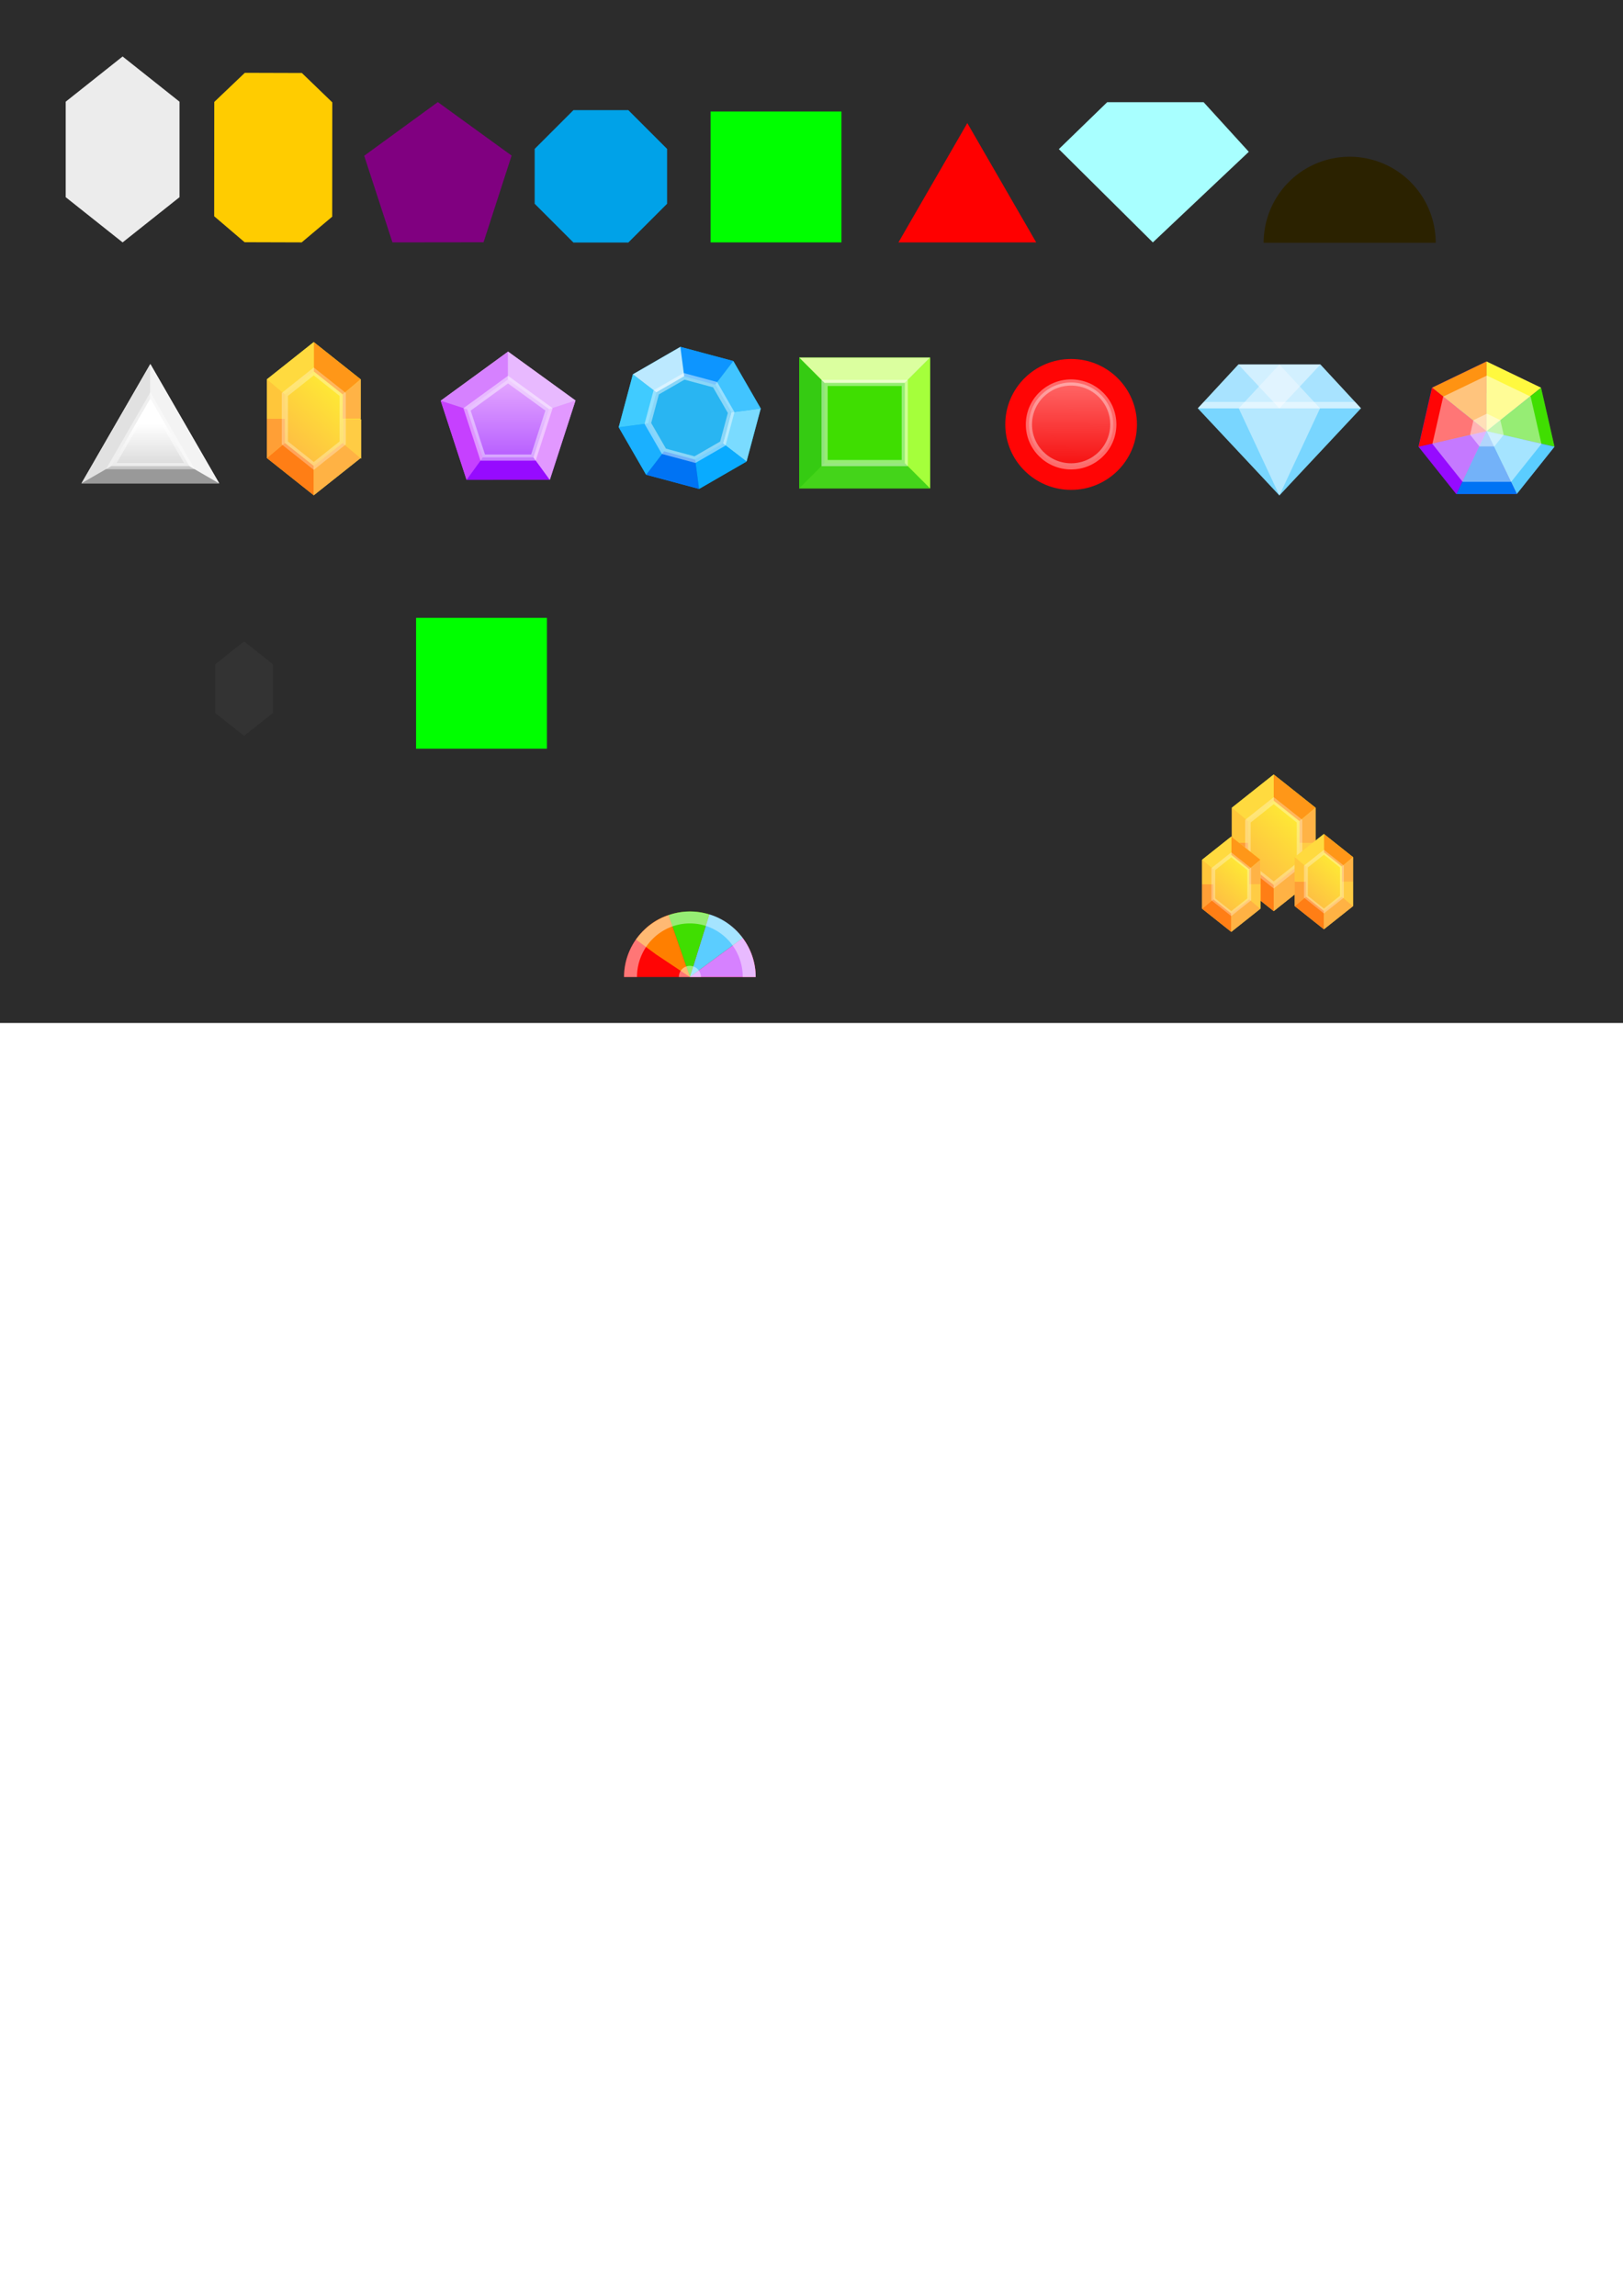 <?xml version="1.0" encoding="UTF-8" standalone="no"?>
<!-- Created with Inkscape (http://www.inkscape.org/) -->

<svg
   xmlns:dc="http://purl.org/dc/elements/1.1/"
   xmlns:cc="http://creativecommons.org/ns#"
   xmlns:rdf="http://www.w3.org/1999/02/22-rdf-syntax-ns#"
   xmlns:svg="http://www.w3.org/2000/svg"
   xmlns="http://www.w3.org/2000/svg"
   xmlns:xlink="http://www.w3.org/1999/xlink"
   xmlns:sodipodi="http://sodipodi.sourceforge.net/DTD/sodipodi-0.dtd"
   xmlns:inkscape="http://www.inkscape.org/namespaces/inkscape"
   width="210mm"
   height="297mm"
   viewBox="0 0 210 297"
   version="1.1"
   id="svg8"
   sodipodi:docname="gems.svg"
   inkscape:version="0.92.1 r15371">
  <defs
     id="defs2">
    <linearGradient
       inkscape:collect="always"
       id="linearGradient5383">
      <stop
         style="stop-color:#e82121;stop-opacity:1"
         offset="0"
         id="stop5379" />
      <stop
         style="stop-color:#fffafa;stop-opacity:1"
         offset="1"
         id="stop5381" />
    </linearGradient>
    <linearGradient
       inkscape:collect="always"
       id="linearGradient5149">
      <stop
         style="stop-color:#b75eff;stop-opacity:1"
         offset="0"
         id="stop5145" />
      <stop
         style="stop-color:#e5a9ff;stop-opacity:1"
         offset="1"
         id="stop5147" />
    </linearGradient>
    <linearGradient
       inkscape:collect="always"
       id="linearGradient5043">
      <stop
         style="stop-color:#fec142;stop-opacity:1;"
         offset="0"
         id="stop5039" />
      <stop
         style="stop-color:#fee736;stop-opacity:1"
         offset="1"
         id="stop5041" />
    </linearGradient>
    <linearGradient
       inkscape:collect="always"
       id="linearGradient5027">
      <stop
         style="stop-color:#d3d3d3;stop-opacity:1"
         offset="0"
         id="stop5023" />
      <stop
         style="stop-color:#ffffff;stop-opacity:1"
         offset="1"
         id="stop5025" />
    </linearGradient>
    <linearGradient
       inkscape:collect="always"
       xlink:href="#linearGradient5027"
       id="linearGradient5029"
       x1="19.452"
       y1="61.414"
       x2="19.452"
       y2="54.811"
       gradientUnits="userSpaceOnUse" />
    <linearGradient
       inkscape:collect="always"
       xlink:href="#linearGradient5043"
       id="linearGradient5045"
       x1="34.531"
       y1="54.163"
       x2="40.598"
       y2="48.051"
       gradientUnits="userSpaceOnUse" />
    <linearGradient
       inkscape:collect="always"
       xlink:href="#linearGradient5149"
       id="linearGradient5151"
       x1="43.446"
       y1="47.302"
       x2="43.335"
       y2="36.274"
       gradientUnits="userSpaceOnUse" />
    <linearGradient
       inkscape:collect="always"
       xlink:href="#linearGradient5383"
       id="linearGradient5385"
       x1="138.465"
       y1="60.331"
       x2="138.529"
       y2="49.483"
       gradientUnits="userSpaceOnUse" />
    <linearGradient
       gradientTransform="translate(80.635,57.62)"
       inkscape:collect="always"
       xlink:href="#linearGradient5043"
       id="linearGradient5045-0"
       x1="34.531"
       y1="54.163"
       x2="40.598"
       y2="48.051"
       gradientUnits="userSpaceOnUse" />
    <linearGradient
       inkscape:collect="always"
       xlink:href="#linearGradient5043"
       id="linearGradient5220"
       gradientUnits="userSpaceOnUse"
       gradientTransform="translate(80.635,57.62)"
       x1="34.531"
       y1="54.163"
       x2="40.598"
       y2="48.051" />
    <linearGradient
       inkscape:collect="always"
       xlink:href="#linearGradient5043"
       id="linearGradient5252"
       gradientUnits="userSpaceOnUse"
       gradientTransform="translate(80.635,57.62)"
       x1="34.531"
       y1="54.163"
       x2="40.598"
       y2="48.051" />
    <filter
       style="color-interpolation-filters:sRGB;"
       inkscape:label="Drop Shadow"
       id="filter5588">
      <feFlood
         flood-opacity="0.498"
         flood-color="rgb(0,0,0)"
         result="flood"
         id="feFlood5578" />
      <feComposite
         in="flood"
         in2="SourceGraphic"
         operator="in"
         result="composite1"
         id="feComposite5580" />
      <feGaussianBlur
         in="composite1"
         stdDeviation="1"
         result="blur"
         id="feGaussianBlur5582" />
      <feOffset
         dx="0"
         dy="0"
         result="offset"
         id="feOffset5584" />
      <feComposite
         in="SourceGraphic"
         in2="offset"
         operator="over"
         result="fbSourceGraphic"
         id="feComposite5586" />
      <feColorMatrix
         result="fbSourceGraphicAlpha"
         in="fbSourceGraphic"
         values="0 0 0 -1 0 0 0 0 -1 0 0 0 0 -1 0 0 0 0 1 0"
         id="feColorMatrix5614" />
      <feFlood
         id="feFlood5616"
         flood-opacity="0.498"
         flood-color="rgb(0,0,0)"
         result="flood"
         in="fbSourceGraphic" />
      <feComposite
         in2="fbSourceGraphic"
         id="feComposite5618"
         in="flood"
         operator="in"
         result="composite1" />
      <feGaussianBlur
         id="feGaussianBlur5620"
         in="composite1"
         stdDeviation="1"
         result="blur" />
      <feOffset
         id="feOffset5622"
         dx="0"
         dy="0"
         result="offset" />
      <feComposite
         in2="offset"
         id="feComposite5624"
         in="fbSourceGraphic"
         operator="over"
         result="composite2" />
    </filter>
    <filter
       style="color-interpolation-filters:sRGB;"
       inkscape:label="Drop Shadow"
       id="filter5600">
      <feFlood
         flood-opacity="0.498"
         flood-color="rgb(0,0,0)"
         result="flood"
         id="feFlood5590" />
      <feComposite
         in="flood"
         in2="SourceGraphic"
         operator="in"
         result="composite1"
         id="feComposite5592" />
      <feGaussianBlur
         in="composite1"
         stdDeviation="1"
         result="blur"
         id="feGaussianBlur5594" />
      <feOffset
         dx="0"
         dy="0"
         result="offset"
         id="feOffset5596" />
      <feComposite
         in="SourceGraphic"
         in2="offset"
         operator="over"
         result="fbSourceGraphic"
         id="feComposite5598" />
      <feColorMatrix
         result="fbSourceGraphicAlpha"
         in="fbSourceGraphic"
         values="0 0 0 -1 0 0 0 0 -1 0 0 0 0 -1 0 0 0 0 1 0"
         id="feColorMatrix5626" />
      <feFlood
         id="feFlood5628"
         flood-opacity="0.498"
         flood-color="rgb(0,0,0)"
         result="flood"
         in="fbSourceGraphic" />
      <feComposite
         in2="fbSourceGraphic"
         id="feComposite5630"
         in="flood"
         operator="in"
         result="composite1" />
      <feGaussianBlur
         id="feGaussianBlur5632"
         in="composite1"
         stdDeviation="1"
         result="blur" />
      <feOffset
         id="feOffset5634"
         dx="0"
         dy="0"
         result="offset" />
      <feComposite
         in2="offset"
         id="feComposite5636"
         in="fbSourceGraphic"
         operator="over"
         result="composite2" />
    </filter>
    <filter
       style="color-interpolation-filters:sRGB;"
       inkscape:label="Drop Shadow"
       id="filter5612">
      <feFlood
         flood-opacity="0.498"
         flood-color="rgb(0,0,0)"
         result="flood"
         id="feFlood5602" />
      <feComposite
         in="flood"
         in2="SourceGraphic"
         operator="in"
         result="composite1"
         id="feComposite5604" />
      <feGaussianBlur
         in="composite1"
         stdDeviation="1"
         result="blur"
         id="feGaussianBlur5606" />
      <feOffset
         dx="0"
         dy="0"
         result="offset"
         id="feOffset5608" />
      <feComposite
         in="SourceGraphic"
         in2="offset"
         operator="over"
         result="fbSourceGraphic"
         id="feComposite5610" />
      <feColorMatrix
         result="fbSourceGraphicAlpha"
         in="fbSourceGraphic"
         values="0 0 0 -1 0 0 0 0 -1 0 0 0 0 -1 0 0 0 0 1 0"
         id="feColorMatrix5638" />
      <feFlood
         id="feFlood5640"
         flood-opacity="0.498"
         flood-color="rgb(0,0,0)"
         result="flood"
         in="fbSourceGraphic" />
      <feComposite
         in2="fbSourceGraphic"
         id="feComposite5642"
         in="flood"
         operator="in"
         result="composite1" />
      <feGaussianBlur
         id="feGaussianBlur5644"
         in="composite1"
         stdDeviation="1"
         result="blur" />
      <feOffset
         id="feOffset5646"
         dx="0"
         dy="0"
         result="offset" />
      <feComposite
         in2="offset"
         id="feComposite5648"
         in="fbSourceGraphic"
         operator="over"
         result="composite2" />
    </filter>
  </defs>
  <sodipodi:namedview
     id="base"
     pagecolor="#ffffff"
     bordercolor="#666666"
     borderopacity="1.0"
     inkscape:pageopacity="0.0"
     inkscape:pageshadow="2"
     inkscape:zoom="0.70710678"
     inkscape:cx="539.81681"
     inkscape:cy="833.57508"
     inkscape:document-units="mm"
     inkscape:current-layer="layer1"
     showgrid="false"
     inkscape:snap-bbox="true"
     inkscape:bbox-nodes="false"
     inkscape:bbox-paths="true"
     inkscape:snap-bbox-edge-midpoints="true"
     inkscape:object-paths="true"
     inkscape:snap-smooth-nodes="false"
     inkscape:snap-midpoints="true"
     inkscape:snap-bbox-midpoints="false"
     inkscape:snap-intersection-paths="true"
     inkscape:snap-object-midpoints="false"
     inkscape:snap-center="true"
     inkscape:snap-global="false"
     showguides="true"
     inkscape:guide-bbox="true"
     inkscape:measure-start="556.199,824.909"
     inkscape:measure-end="574.689,838.52"
     inkscape:object-nodes="true"
     inkscape:window-width="1920"
     inkscape:window-height="1017"
     inkscape:window-x="1912"
     inkscape:window-y="-8"
     inkscape:window-maximized="1"
     inkscape:snap-text-baseline="true">
    <sodipodi:guide
       position="100.013,150.019"
       orientation="0,1"
       id="guide3691"
       inkscape:locked="false" />
    <sodipodi:guide
       position="174.36,265.642"
       orientation="0,1"
       id="guide4592"
       inkscape:locked="false" />
    <sodipodi:guide
       position="133.416,211.931"
       orientation="1,0"
       inkscape:locked="false"
       id="guide4745" />
  </sodipodi:namedview>
  <g
     inkscape:label="Layer 1"
     inkscape:groupmode="layer"
     id="layer1">
    <rect
       style="opacity:1;fill:#2c2c2c;fill-opacity:1;stroke:#ffffff;stroke-width:1.544;stroke-miterlimit:4;stroke-dasharray:none;stroke-opacity:1"
       id="rect5654"
       width="302.713"
       height="148.927"
       x="-29.188"
       y="-15.814" />
    <path
       sodipodi:type="star"
       style="opacity:0.622;fill:#960bff;fill-opacity:1;stroke:none;stroke-width:0.6;stroke-miterlimit:4;stroke-dasharray:none;stroke-opacity:1"
       id="path5031"
       sodipodi:sides="7"
       sodipodi:cx="133.41599"
       sodipodi:cy="90.095833"
       sodipodi:r1="16.142365"
       sodipodi:r2="8.0711823"
       sodipodi:arg1="0.90934139"
       sodipodi:arg2="1.3581403"
       inkscape:flatsided="true"
       inkscape:rounded="0"
       inkscape:randomized="0"
       d="m 143.332,102.834 -13.692,2.956 -10.848,-8.862 0.165,-14.007 11.054,-8.605 13.619,3.277 5.929,12.691 z"
       inkscape:transform-center-y="-0.44660292"
       transform="matrix(0.546,0.118,-0.118,0.546,130.107,-9.158)"
       inkscape:transform-center-x="1.7509513e-006" />
    <rect
       style="opacity:1;fill:#00ff00;fill-opacity:1;stroke:#000000;stroke-width:0;stroke-miterlimit:4;stroke-dasharray:none"
       id="rect4675-3-0"
       width="16.933"
       height="16.933"
       x="53.834"
       y="79.929" />
    <path
       style="fill:#ececec;stroke-width:0.161"
       d="m 8.501,25.51 -3.63e-5,-12.355 7.363,-5.848 7.363,5.848 3.7e-5,12.355 -7.363,5.848 z"
       id="path3695"
       inkscape:connector-curvature="0"
       sodipodi:nodetypes="ccccccc" />
    <path
       style="fill:#a8ffff;fill-opacity:1;stroke-width:0.416"
       inkscape:transform-center-x="1.1712028"
       inkscape:transform-center-y="0.8758433"
       d="m 137.004,19.292 6.256,-6.073 12.474,5.7e-4 5.849,6.418 -12.415,11.721 z"
       id="path3698"
       inkscape:connector-curvature="0"
       sodipodi:nodetypes="cccccc" />
    <path
       style="opacity:0.61;fill:#666666;stroke-width:0.161"
       d="m -19.985,-20.646 -3.647,-2.599 1e-6,-5.378 7.363,5.848 z"
       id="path3695-8"
       inkscape:connector-curvature="0"
       sodipodi:nodetypes="ccccc" />
    <path
       style="opacity:0.61;fill:#666666;stroke-width:0.161"
       d="m -27.28,-20.646 3.647,-2.599 v -5.378 l -7.363,5.848 z"
       id="path3695-8-9"
       inkscape:connector-curvature="0"
       sodipodi:nodetypes="ccccc" />
    <path
       style="opacity:0.61;fill:#666666;stroke-width:0.161"
       d="m -19.985,-12.548 -3.647,2.599 10e-7,5.378 7.363,-5.848 c -6e-5,3e-6 -3.716,-2.129 -3.716,-2.129 z"
       id="path3695-8-4"
       inkscape:connector-curvature="0"
       sodipodi:nodetypes="ccccc" />
    <path
       style="opacity:0.61;fill:#666666;stroke-width:0.161"
       d="m -27.28,-12.548 3.647,2.599 v 5.378 l -7.363,-5.848 c -8e-6,3e-6 3.716,-2.129 3.716,-2.129 z"
       id="path3695-8-9-0"
       inkscape:connector-curvature="0"
       sodipodi:nodetypes="ccccc" />
    <path
       style="opacity:0.61;fill:#808080;stroke:#000000;stroke-width:0;stroke-miterlimit:4;stroke-dasharray:none"
       d="m -30.996,-22.775 3.716,2.129 3.3e-5,8.098 -3.716,2.129 z"
       id="rect4566"
       inkscape:connector-curvature="0"
       sodipodi:nodetypes="ccccc" />
    <path
       style="opacity:0.61;fill:#808080;stroke:#000000;stroke-width:0;stroke-miterlimit:4;stroke-dasharray:none"
       d="m -16.269,-22.775 -3.716,2.129 -3.4e-5,8.098 3.716,2.129 z"
       id="rect4566-4"
       inkscape:connector-curvature="0"
       sodipodi:nodetypes="ccccc" />
    <path
       sodipodi:type="star"
       style="opacity:1;fill:#800080;stroke:#000000;stroke-width:0;stroke-miterlimit:4;stroke-dasharray:none"
       id="path4584"
       sodipodi:sides="5"
       sodipodi:cx="43.404568"
       sodipodi:cy="42.372318"
       sodipodi:r1="10.028023"
       sodipodi:r2="8.1128407"
       sodipodi:arg1="0.93102654"
       sodipodi:arg2="1.5593451"
       inkscape:flatsided="true"
       inkscape:rounded="0"
       inkscape:randomized="0"
       d="m 49.391,50.417 -11.788,0.135 -3.771,-11.169 9.457,-7.038 9.616,6.82 z"
       inkscape:transform-center-x="0.0037407589"
       inkscape:transform-center-y="-0.95403358"
       transform="rotate(0.587,1917.788,1326.985)" />
    <path
       style="opacity:1;fill:#ffcc00;fill-opacity:1;stroke:#000000;stroke-width:0;stroke-miterlimit:4;stroke-dasharray:none"
       inkscape:transform-center-x="0.21531896"
       inkscape:transform-center-y="-1.076727"
       d="m 39.033,31.358 -7.384,-0.022 -3.936,-3.359 0.011,-14.79 3.951,-3.765 7.384,0.022 3.936,3.797 -0.011,14.79 z"
       id="path4586"
       inkscape:connector-curvature="0"
       sodipodi:nodetypes="ccccccccc" />
    <path
       style="opacity:1;fill:#2b2200;fill-opacity:1;stroke:#000000;stroke-width:0;stroke-miterlimit:4;stroke-dasharray:none"
       d="M 659 76.52 A 42 42 0 0 0 617 118.52 L 701 118.52 A 42 42 0 0 0 659 76.52 z "
       transform="scale(0.265)"
       id="path4590" />
    <path
       sodipodi:type="star"
       style="opacity:1;fill:#00a2e8;fill-opacity:1;stroke:#000000;stroke-width:0;stroke-miterlimit:4;stroke-dasharray:none"
       id="path4636"
       sodipodi:sides="8"
       sodipodi:cx="100.0125"
       sodipodi:cy="31.35832"
       sodipodi:r1="13.341141"
       sodipodi:r2="12.325607"
       sodipodi:arg1="1.1824776"
       sodipodi:arg2="1.5751767"
       inkscape:flatsided="true"
       inkscape:rounded="0"
       inkscape:randomized="0"
       d="m 105.064,43.706 -10.211,-0.045 -7.188,-7.252 0.045,-10.211 7.252,-7.188 10.211,0.045 7.188,7.252 -0.045,10.211 z"
       transform="matrix(0.695,-0.003,0.003,0.695,8.145,1.318)" />
    <rect
       style="opacity:1;fill:#00ff00;fill-opacity:1;stroke:#000000;stroke-width:0;stroke-miterlimit:4;stroke-dasharray:none"
       id="rect4675"
       width="16.933"
       height="16.933"
       x="91.943"
       y="14.425" />
    <path
       sodipodi:type="star"
       style="opacity:1;fill:#ff0000;fill-opacity:1;stroke:#000000;stroke-width:0;stroke-miterlimit:4;stroke-dasharray:none"
       id="path4677"
       sodipodi:sides="3"
       sodipodi:cx="125.16232"
       sodipodi:cy="26.213382"
       sodipodi:r1="10.289877"
       sodipodi:r2="5.1449385"
       sodipodi:arg1="0.52359878"
       sodipodi:arg2="1.5707963"
       inkscape:flatsided="true"
       inkscape:rounded="0"
       inkscape:randomized="0"
       d="m 134.074,31.358 -17.823,0 8.911,-15.435 z"
       inkscape:transform-center-x="1.5344217e-006"
       inkscape:transform-center-y="-2.5724693" />
    <path
       sodipodi:type="star"
       style="opacity:1;fill:url(#linearGradient5029);fill-opacity:1;stroke:#000000;stroke-width:0;stroke-miterlimit:4;stroke-dasharray:none"
       id="path4677-3"
       sodipodi:sides="3"
       sodipodi:cx="19.45172"
       sodipodi:cy="57.383433"
       sodipodi:r1="10.289877"
       sodipodi:r2="5.1449385"
       sodipodi:arg1="0.52359878"
       sodipodi:arg2="1.5707963"
       inkscape:flatsided="true"
       inkscape:rounded="0"
       inkscape:randomized="0"
       d="m 28.363,62.528 -17.823,0 8.911,-15.435 z"
       inkscape:transform-center-x="1.5344217e-006"
       inkscape:transform-center-y="-2.5724693" />
    <rect
       style="opacity:1;fill:#40de01;fill-opacity:1;stroke:#000000;stroke-width:0;stroke-miterlimit:4;stroke-dasharray:none"
       id="rect4675-3"
       width="16.933"
       height="16.933"
       x="103.412"
       y="46.254" />
    <path
       sodipodi:type="star"
       style="opacity:1;fill:url(#linearGradient5151);stroke:#000000;stroke-width:0;stroke-miterlimit:4;stroke-dasharray:none;fill-opacity:1"
       id="path4584-9"
       sodipodi:sides="5"
       sodipodi:cx="43.404568"
       sodipodi:cy="42.372318"
       sodipodi:r1="10.028023"
       sodipodi:r2="8.1128407"
       sodipodi:arg1="0.93102654"
       sodipodi:arg2="1.5593451"
       inkscape:flatsided="true"
       inkscape:rounded="0"
       inkscape:randomized="0"
       d="m 49.391,50.417 -11.788,0.135 -3.771,-11.169 9.457,-7.038 9.616,6.82 z"
       inkscape:transform-center-x="0.0034184478"
       inkscape:transform-center-y="-0.87195418"
       transform="matrix(0.914,0.009,-0.009,0.914,26.469,15.531)" />
    <path
       sodipodi:type="star"
       style="opacity:1;fill:#00a2e8;fill-opacity:1;stroke:#000000;stroke-width:0;stroke-miterlimit:4;stroke-dasharray:none"
       id="path4636-5"
       sodipodi:sides="8"
       sodipodi:cx="100.0125"
       sodipodi:cy="31.35832"
       sodipodi:r1="13.341141"
       sodipodi:r2="12.325607"
       sodipodi:arg1="1.1824776"
       sodipodi:arg2="1.5751767"
       inkscape:flatsided="true"
       inkscape:rounded="0"
       inkscape:randomized="0"
       d="m 105.064,43.706 -10.211,-0.045 -7.188,-7.252 0.045,-10.211 7.252,-7.188 10.211,0.045 7.188,7.252 -0.045,10.211 z"
       transform="matrix(0.35,0.6,-0.6,0.35,73.058,-16.924)" />
    <path
       style="fill:#79d6ff;fill-opacity:1;stroke-width:0.368"
       d="m 160.232,47.157 -5.248,5.669 10.556,11.27 10.556,-11.27 -5.248,-5.669 -5.308,5.16e-4 z"
       id="path3698-2"
       inkscape:connector-curvature="0" />
    <ellipse
       style="opacity:1;fill:#ff0505;fill-opacity:1;stroke:#000000;stroke-width:0;stroke-miterlimit:4;stroke-dasharray:none"
       id="path4763"
       cx="138.591"
       cy="54.907"
       rx="8.519"
       ry="8.467" />
    <path
       style="fill:url(#linearGradient5045);fill-opacity:1;stroke-width:0.132"
       d="m 34.531,59.253 -3.1e-5,-10.181 6.067,-4.819 6.067,4.819 3.3e-5,10.181 -6.067,4.819 z"
       id="path3695-6"
       inkscape:connector-curvature="0"
       sodipodi:nodetypes="ccccccc" />
    <path
       style="opacity:1;fill:#e1e1e1;fill-opacity:1;stroke:#000000;stroke-width:0;stroke-miterlimit:4;stroke-dasharray:none"
       d="m 19.452,47.094 0,4.458 -5.05,8.747 -3.861,2.229 z"
       id="rect4815"
       inkscape:connector-curvature="0"
       sodipodi:nodetypes="ccccc" />
    <path
       style="opacity:1;fill:#999999;fill-opacity:1;stroke:#000000;stroke-width:0;stroke-miterlimit:4;stroke-dasharray:none"
       d="m 24.502,60.299 3.861,2.229 -17.823,0 3.861,-2.229 z"
       id="rect4815-9"
       inkscape:connector-curvature="0"
       sodipodi:nodetypes="ccccc" />
    <path
       style="opacity:1;fill:#f3f3f3;fill-opacity:1;stroke:#000000;stroke-width:0;stroke-miterlimit:4;stroke-dasharray:none"
       d="m 19.452,51.552 0,-4.458 8.911,15.435 -3.861,-2.229 z"
       id="rect4815-9-9"
       inkscape:connector-curvature="0"
       sodipodi:nodetypes="ccccc" />
    <path
       style="fill:#333333;fill-opacity:1;stroke-width:0.082"
       d="m 27.84,92.224 -1.9e-5,-6.278 3.742,-2.972 3.742,2.972 2e-5,6.278 -3.742,2.972 z"
       id="path3695-6-9"
       inkscape:connector-curvature="0"
       sodipodi:nodetypes="ccccccc" />
    <path
       style="opacity:1;fill:#ff7e15;fill-opacity:1;stroke:#000000;stroke-width:0;stroke-miterlimit:4;stroke-dasharray:none"
       d="m 36.857,57.302 3.742,2.972 7e-6,3.798 -6.067,-4.819 z"
       id="rect4907"
       inkscape:connector-curvature="0"
       sodipodi:nodetypes="ccccc" />
    <path
       style="opacity:1;fill:#ffb244;fill-opacity:1;stroke:#000000;stroke-width:0;stroke-miterlimit:4;stroke-dasharray:none"
       d="m 44.34,57.302 2.326,1.951 -6.067,4.819 -7e-6,-3.798 z"
       id="rect4907-0"
       inkscape:connector-curvature="0"
       sodipodi:nodetypes="ccccc" />
    <path
       style="opacity:1;fill:#ffcc44;fill-opacity:1;stroke:#000000;stroke-width:0;stroke-miterlimit:4;stroke-dasharray:none"
       d="M 167.584 204.709 L 167.584 216.574 L 176.375 223.947 L 176.373 204.709 L 167.584 204.709 z "
       transform="scale(0.265)"
       id="rect4907-0-1" />
    <path
       style="opacity:1;fill:#ff9718;fill-opacity:1;stroke:#000000;stroke-width:0;stroke-miterlimit:4;stroke-dasharray:none"
       d="m 40.598,44.253 3e-6,3.798 3.742,2.972 2.326,-1.951 z"
       id="rect4907-0-1-6"
       inkscape:connector-curvature="0"
       sodipodi:nodetypes="ccccc" />
    <path
       style="opacity:1;fill:#ffda3f;fill-opacity:1;stroke:#000000;stroke-width:0;stroke-miterlimit:4;stroke-dasharray:none"
       d="m 34.531,49.072 2.326,1.951 3.742,-2.972 -3e-6,-3.798 z"
       id="rect4907-0-1-6-2"
       inkscape:connector-curvature="0"
       sodipodi:nodetypes="ccccc" />
    <path
       inkscape:connector-curvature="0"
       style="opacity:1;fill:#ffb346;fill-opacity:1;stroke:#000000;stroke-width:0;stroke-miterlimit:4;stroke-dasharray:none"
       d="m 44.34,54.163 v -3.139 l 2.326,-1.951 -5.29e-4,5.09 z"
       id="rect4907-0-1-8" />
    <path
       inkscape:connector-curvature="0"
       style="opacity:1;fill:#ff9f36;fill-opacity:1;stroke:#000000;stroke-width:0;stroke-miterlimit:4;stroke-dasharray:none"
       d="m 36.856,54.163 v 3.139 l -2.326,1.951 5.29e-4,-5.09 z"
       id="rect4907-0-1-2" />
    <path
       inkscape:connector-curvature="0"
       style="opacity:1;fill:#ffc63a;fill-opacity:1;stroke:#000000;stroke-width:0;stroke-miterlimit:4;stroke-dasharray:none"
       d="m 36.856,54.163 v -3.139 l -2.326,-1.951 5.29e-4,5.09 z"
       id="rect4907-0-1-8-1" />
    <path
       style="opacity:1;fill:#d681ff;fill-opacity:1;stroke:#000000;stroke-width:0;stroke-miterlimit:4;stroke-dasharray:none"
       d="m 57.02,51.84 3.417,1.106 5.296,-3.858 -0.004,-3.591 z"
       id="rect4907-0-1-6-3"
       inkscape:connector-curvature="0"
       sodipodi:nodetypes="ccccc" />
    <path
       style="opacity:1;fill:#c640ff;fill-opacity:1;stroke:#000000;stroke-width:0;stroke-miterlimit:4;stroke-dasharray:none"
       d="m 57.02,51.84 3.417,1.106 2.032,6.229 -2.108,2.908 z"
       id="rect4907-0-1-6-3-7"
       inkscape:connector-curvature="0"
       sodipodi:nodetypes="ccccc" />
    <path
       style="opacity:1;fill:#960bff;fill-opacity:1;stroke:#000000;stroke-width:0;stroke-miterlimit:4;stroke-dasharray:none"
       d="m 60.362,62.083 2.108,-2.908 6.552,-0.008 2.115,2.903 z"
       id="rect4907-0-1-6-3-7-5"
       inkscape:connector-curvature="0"
       sodipodi:nodetypes="ccccc" />
    <path
       style="opacity:1;fill:#e298ff;fill-opacity:1;stroke:#000000;stroke-width:0;stroke-miterlimit:4;stroke-dasharray:none"
       d="m 71.136,62.07 -2.115,-2.903 2.017,-6.234 3.414,-1.114 z"
       id="rect4907-0-1-6-3-7-5-3"
       inkscape:connector-curvature="0"
       sodipodi:nodetypes="ccccc" />
    <path
       style="opacity:1;fill:#e8b9ff;fill-opacity:1;stroke:#000000;stroke-width:0;stroke-miterlimit:4;stroke-dasharray:none"
       d="m 71.039,52.933 -5.306,-3.845 -0.004,-3.591 8.724,6.323 z"
       id="rect4907-0-1-6-3-7-5-3-0"
       inkscape:connector-curvature="0"
       sodipodi:nodetypes="ccccc" />
    <path
       style="opacity:1;fill:#0d95ff;fill-opacity:1;stroke:#000000;stroke-width:0;stroke-miterlimit:4;stroke-dasharray:none"
       d="m 92.549,49.752 -4.017,-1.076 -0.5,-3.801 6.851,1.836 z"
       id="rect4907-0-1-6-3-7-5-3-0-7"
       inkscape:connector-curvature="0"
       sodipodi:nodetypes="ccccc" />
    <path
       style="opacity:1;fill:#41c4ff;fill-opacity:1;stroke:#000000;stroke-width:0;stroke-miterlimit:4;stroke-dasharray:none"
       d="m 94.629,53.354 -2.079,-3.602 2.334,-3.041 3.547,6.143 z"
       id="rect4907-0-1-6-3-7-5-3-0-7-8"
       inkscape:connector-curvature="0"
       sodipodi:nodetypes="ccccc" />
    <path
       style="opacity:1;fill:#7adbff;fill-opacity:1;stroke:#000000;stroke-width:0;stroke-miterlimit:4;stroke-dasharray:none"
       d="m 93.552,57.371 1.076,-4.017 3.801,-0.5 -1.836,6.851 z"
       id="rect4907-0-1-6-3-7-5-3-0-7-8-3"
       inkscape:connector-curvature="0"
       sodipodi:nodetypes="ccccc" />
    <path
       style="opacity:1;fill:#09abff;fill-opacity:1;stroke:#000000;stroke-width:0;stroke-miterlimit:4;stroke-dasharray:none"
       d="m 89.951,59.451 3.602,-2.079 3.041,2.334 -6.143,3.547 z"
       id="rect4907-0-1-6-3-7-5-3-0-7-8-3-0"
       inkscape:connector-curvature="0"
       sodipodi:nodetypes="ccccc" />
    <path
       style="opacity:1;fill:#0073f4;fill-opacity:1;stroke:#000000;stroke-width:0;stroke-miterlimit:4;stroke-dasharray:none"
       d="m 85.933,58.375 4.017,1.076 0.5,3.801 -6.851,-1.836 z"
       id="rect4907-0-1-6-3-7-5-3-0-7-8-3-0-8"
       inkscape:connector-curvature="0"
       sodipodi:nodetypes="ccccc" />
    <path
       style="opacity:1;fill:#1ab0ff;fill-opacity:1;stroke:#000000;stroke-width:0;stroke-miterlimit:4;stroke-dasharray:none"
       d="m 83.854,54.773 2.079,3.602 -2.334,3.041 -3.547,-6.143 z"
       id="rect4907-0-1-6-3-7-5-3-0-7-8-3-0-8-1"
       inkscape:connector-curvature="0"
       sodipodi:nodetypes="ccccc" />
    <path
       style="opacity:1;fill:#40cbff;fill-opacity:1;stroke:#000000;stroke-width:0;stroke-miterlimit:4;stroke-dasharray:none"
       d="m 81.889,48.422 -1.836,6.851 3.801,-0.5 1.076,-4.017 z"
       id="rect4907-0-1-6-3-7-5-3-0-7-8-3-0-8-1-2"
       inkscape:connector-curvature="0"
       sodipodi:nodetypes="ccccc" />
    <path
       style="opacity:1;fill:#bce9ff;fill-opacity:1;stroke:#000000;stroke-width:0;stroke-miterlimit:4;stroke-dasharray:none"
       d="m 88.032,44.875 -6.143,3.547 3.041,2.334 3.602,-2.079 z"
       id="rect4907-0-1-6-3-7-5-3-0-7-8-3-0-8-1-2-6"
       inkscape:connector-curvature="0"
       sodipodi:nodetypes="ccccc" />
    <path
       style="opacity:1;fill:#35cb12;fill-opacity:1;stroke:#000000;stroke-width:0;stroke-miterlimit:4;stroke-dasharray:none"
       d="m 103.412,46.254 3.281,3.281 v 10.372 l -3.281,3.281 z"
       id="rect4675-3-0-6-0"
       inkscape:connector-curvature="0"
       sodipodi:nodetypes="ccccc" />
    <path
       style="opacity:1;fill:#44d41a;fill-opacity:1;stroke:#000000;stroke-width:0;stroke-miterlimit:4;stroke-dasharray:none"
       d="m 103.412,63.187 3.281,-3.281 10.372,0 3.281,3.281 z"
       id="rect4675-3-0-6-0-5"
       inkscape:connector-curvature="0"
       sodipodi:nodetypes="ccccc" />
    <path
       style="opacity:1;fill:#a5ff3b;fill-opacity:1;stroke:#000000;stroke-width:0;stroke-miterlimit:4;stroke-dasharray:none"
       d="m 120.346,63.187 -3.281,-3.281 V 49.534 l 3.281,-3.281 z"
       id="rect4675-3-0-6-0-5-3"
       inkscape:connector-curvature="0"
       sodipodi:nodetypes="ccccc" />
    <path
       style="opacity:1;fill:#dbff9f;fill-opacity:1;stroke:#000000;stroke-width:0;stroke-miterlimit:4;stroke-dasharray:none"
       d="m 120.346,46.254 -3.281,3.281 -10.372,0 -3.281,-3.281 z"
       id="rect4675-3-0-6-0-5-3-5"
       inkscape:connector-curvature="0"
       sodipodi:nodetypes="ccccc" />
    <path
       inkscape:connector-curvature="0"
       style="fill:#ffffff;fill-opacity:1;stroke-width:0.2;opacity:0.449;stroke-miterlimit:4;stroke-dasharray:none"
       d="m 165.541,47.157 -5.26,5.669 5.26,11.27 5.26,-11.27 z"
       id="path3698-2-4"
       sodipodi:nodetypes="ccccccc" />
    <path
       style="opacity:0.4;fill:#eff9ff;fill-opacity:1;stroke:#000000;stroke-width:0;stroke-miterlimit:4;stroke-dasharray:none"
       d="m 160.232,47.157 h 10.617 l 5.248,5.669 -21.113,-1.89e-4 z"
       id="rect5460"
       inkscape:connector-curvature="0"
       sodipodi:nodetypes="ccccc" />
    <path
       style="opacity:0.6;fill:#eff9ff;fill-opacity:1;stroke:#000000;stroke-width:0;stroke-miterlimit:4;stroke-dasharray:none"
       inkscape:transform-center-x="-0.700412"
       inkscape:transform-center-y="-0.00013676445"
       d="m 170.849,47.157 -5.308,5.669 -5.309,-5.669 z"
       id="path5457"
       inkscape:connector-curvature="0"
       sodipodi:nodetypes="cccc" />
    <rect
       style="opacity:0.45;fill:#40de01;fill-opacity:1;stroke:#ffffff;stroke-width:0.8;stroke-miterlimit:4;stroke-dasharray:none"
       id="rect4675-3-07"
       width="10.372"
       height="10.372"
       x="106.693"
       y="49.534" />
    <ellipse
       style="opacity:0.4;fill:url(#linearGradient5385);fill-opacity:1;stroke:#ffffff;stroke-width:0.8;stroke-miterlimit:4;stroke-dasharray:none"
       id="path4763-8"
       cx="138.591"
       cy="54.907"
       rx="5.458"
       ry="5.424" />
    <path
       sodipodi:type="star"
       style="opacity:0.45;fill:#5bcdff;fill-opacity:1;stroke:#ffffff;stroke-width:1.964;stroke-miterlimit:4;stroke-dasharray:none"
       id="path4636-5-7"
       sodipodi:sides="8"
       sodipodi:cx="100.0125"
       sodipodi:cy="31.35832"
       sodipodi:r1="13.341141"
       sodipodi:r2="12.325607"
       sodipodi:arg1="1.1824776"
       sodipodi:arg2="1.5751767"
       inkscape:flatsided="true"
       inkscape:rounded="0"
       inkscape:randomized="0"
       d="m 105.064,43.706 -10.211,-0.045 -7.188,-7.252 0.045,-10.211 7.252,-7.188 10.211,0.045 7.188,7.252 -0.045,10.211 z"
       transform="matrix(0.205,0.352,-0.352,0.205,79.752,12.44)" />
    <path
       sodipodi:type="star"
       style="opacity:0.45;fill:none;fill-opacity:1;stroke:#ffffff;stroke-width:1.439;stroke-miterlimit:4;stroke-dasharray:none"
       id="path4584-9-8"
       sodipodi:sides="5"
       sodipodi:cx="43.404568"
       sodipodi:cy="42.372318"
       sodipodi:r1="10.028023"
       sodipodi:r2="8.1128407"
       sodipodi:arg1="0.93102654"
       sodipodi:arg2="1.5593451"
       inkscape:flatsided="true"
       inkscape:rounded="0"
       inkscape:randomized="0"
       d="m 49.391,50.417 -11.788,0.135 -3.771,-11.169 9.457,-7.038 9.616,6.82 z"
       inkscape:transform-center-x="0.0020779968"
       inkscape:transform-center-y="-0.53027059"
       transform="matrix(0.556,0.006,-0.006,0.556,41.858,30.864)" />
    <path
       style="opacity:0.3;fill:none;fill-opacity:1;stroke:#ffffff;stroke-width:0.8;stroke-miterlimit:4;stroke-dasharray:none"
       d="m 36.857,57.302 -1.9e-5,-6.278 3.742,-2.972 3.742,2.972 2e-5,6.278 -3.742,2.972 z"
       id="path3695-6-90"
       inkscape:connector-curvature="0"
       sodipodi:nodetypes="ccccccc" />
    <path
       sodipodi:type="star"
       style="opacity:0.45;fill:none;fill-opacity:1;stroke:#ffffff;stroke-width:0.8;stroke-miterlimit:4;stroke-dasharray:none"
       id="path4677-3-3"
       sodipodi:sides="3"
       sodipodi:cx="19.451719"
       sodipodi:cy="57.383434"
       sodipodi:r1="5.8315372"
       sodipodi:r2="2.9157686"
       sodipodi:arg1="0.52359878"
       sodipodi:arg2="1.5707963"
       inkscape:flatsided="true"
       inkscape:rounded="0"
       inkscape:randomized="0"
       d="m 24.502,60.299 -10.101,0 5.05,-8.747 z"
       inkscape:transform-center-x="1.6683337e-006"
       inkscape:transform-center-y="-1.4578844" />
    <path
       style="opacity:0.45;fill:#ffffff;fill-opacity:1;stroke:none;stroke-width:0.967;stroke-miterlimit:4;stroke-dasharray:none;stroke-opacity:1"
       d="m 155.752,51.997 h 19.577 l 0.768,0.83 -21.113,-1.89e-4 z"
       id="rect4579"
       inkscape:connector-curvature="0"
       sodipodi:nodetypes="ccccc" />
    <path
       style="opacity:1;fill:#ff0505;fill-opacity:1;stroke:#000000;stroke-width:0;stroke-miterlimit:4;stroke-dasharray:none"
       d="m 89.263,117.927 a 8.516,8.464 0 0 0 -8.517,8.464 h 17.033 a 8.516,8.464 0 0 0 -8.517,-8.464 z"
       id="path4763-1"
       inkscape:connector-curvature="0" />
    <path
       style="opacity:1;fill:#d681ff;fill-opacity:1;stroke:#000000;stroke-width:0;stroke-miterlimit:4;stroke-dasharray:none"
       d="m 96.106,121.352 -2.694,1.984 -4.149,3.055 h 8.517 c -0.003,-1.813 -0.585,-3.584 -1.674,-5.039 z"
       id="path4763-1-5-4-1-5"
       inkscape:connector-curvature="0"
       sodipodi:nodetypes="ccccc" />
    <path
       style="opacity:1;fill:#5bcdff;fill-opacity:1;stroke:#000000;stroke-width:0;stroke-miterlimit:4;stroke-dasharray:none"
       d="m 91.782,118.286 -0.99,3.185 -1.529,4.92 6.843,-5.039 c -1.078,-1.458 -2.584,-2.54 -4.324,-3.066 z"
       id="path4763-1-5-4-1-5-3"
       inkscape:connector-curvature="0"
       sodipodi:nodetypes="ccccc" />
    <path
       style="opacity:1;fill:#40de01;fill-opacity:1;stroke:#000000;stroke-width:0;stroke-miterlimit:4;stroke-dasharray:none"
       d="m 86.491,118.388 1.086,3.134 1.686,4.869 2.519,-8.105 c -1.733,-0.535 -3.578,-0.505 -5.291,0.103 z"
       id="path4763-1-5-4-1-5-3-8"
       inkscape:connector-curvature="0"
       sodipodi:nodetypes="ccccc" />
    <path
       style="opacity:1;fill:#ff7f00;fill-opacity:1;stroke:#000000;stroke-width:0;stroke-miterlimit:4;stroke-dasharray:none"
       d="m 82.281,121.545 2.609,1.927 4.374,2.919 -2.772,-8.003 c -1.729,0.548 -3.149,1.681 -4.21,3.157 z"
       id="path4763-1-5-4-1-5-3-8-5"
       inkscape:connector-curvature="0"
       sodipodi:nodetypes="ccccc" />
    <path
       style="opacity:0.45;fill:#ffffff;fill-opacity:1;stroke:#000000;stroke-width:0;stroke-miterlimit:4;stroke-dasharray:none"
       d="m 89.263,117.927 a 8.516,8.464 0 0 0 -8.517,8.464 h 1.674 a 6.843,6.933 0 0 1 6.842,-6.933 6.843,6.933 0 0 1 6.843,6.933 h 1.674 a 8.516,8.464 0 0 0 -8.516,-8.464 z"
       id="path4763-1-1"
       inkscape:connector-curvature="0" />
    <path
       style="opacity:0.45;fill:#ffffff;fill-opacity:1;stroke:#000000;stroke-width:0;stroke-miterlimit:4;stroke-dasharray:none"
       d="m 89.263,124.948 a 1.424,1.443 0 0 0 -1.424,1.443 h 2.848 a 1.424,1.443 0 0 0 -1.424,-1.443 z"
       id="path4763-1-1-8-1"
       inkscape:connector-curvature="0" />
    <path
       sodipodi:type="star"
       style="opacity:1;fill:#00a2e8;fill-opacity:1;stroke:#000000;stroke-width:0;stroke-miterlimit:4;stroke-dasharray:none"
       id="path4636-1"
       sodipodi:sides="8"
       sodipodi:cx="100.0125"
       sodipodi:cy="31.35832"
       sodipodi:r1="13.341141"
       sodipodi:r2="12.325607"
       sodipodi:arg1="1.1824776"
       sodipodi:arg2="1.5751767"
       inkscape:flatsided="true"
       inkscape:rounded="0"
       inkscape:randomized="0"
       d="m 105.064,43.706 -10.211,-0.045 -7.188,-7.252 0.045,-10.211 7.252,-7.188 10.211,0.045 7.188,7.252 -0.045,10.211 z"
       transform="matrix(0.38,0.08,-0.08,0.38,156.886,35.847)" />
    <path
       style="opacity:1;fill:#ff9312;fill-opacity:1;stroke:none;stroke-width:0.147;stroke-miterlimit:4;stroke-dasharray:none;stroke-opacity:1"
       inkscape:transform-center-x="-0.061547289"
       inkscape:transform-center-y="0.37992378"
       d="m 192.349,46.762 v 9.019 l -7.052,-5.624 z"
       id="path4582-1-0"
       inkscape:connector-curvature="0"
       sodipodi:nodetypes="cccc" />
    <path
       style="opacity:1;fill:#fff93f;fill-opacity:1;stroke:none;stroke-width:0.147;stroke-miterlimit:4;stroke-dasharray:none;stroke-opacity:1"
       inkscape:transform-center-x="-1.3060227"
       inkscape:transform-center-y="-0.87396811"
       d="m 199.401,50.158 -7.052,5.624 v -9.019 z"
       id="path4582-1-0-7"
       inkscape:connector-curvature="0"
       sodipodi:nodetypes="cccc" />
    <path
       style="opacity:1;fill:#40de01;fill-opacity:1;stroke:none;stroke-width:0.147;stroke-miterlimit:4;stroke-dasharray:none;stroke-opacity:1"
       inkscape:transform-center-x="0.16823833"
       inkscape:transform-center-y="0.33030452"
       d="m 201.142,57.788 -8.793,-2.007 7.052,-5.624 z"
       id="path4582-1-0-7-1"
       inkscape:connector-curvature="0"
       sodipodi:nodetypes="cccc" />
    <path
       style="opacity:1;fill:#5bcdff;fill-opacity:1;stroke:none;stroke-width:0.147;stroke-miterlimit:4;stroke-dasharray:none;stroke-opacity:1"
       inkscape:transform-center-x="-1.3087844"
       inkscape:transform-center-y="-0.63890822"
       d="m 196.262,63.908 -3.913,-8.126 8.793,2.007 z"
       id="path4582-1-0-7-1-9"
       inkscape:connector-curvature="0"
       sodipodi:nodetypes="cccc" />
    <path
       style="opacity:1;fill:#0073f4;fill-opacity:1;stroke:none;stroke-width:0.147;stroke-miterlimit:4;stroke-dasharray:none;stroke-opacity:1"
       inkscape:transform-center-x="0.18218048"
       inkscape:transform-center-y="-0.85648971"
       d="m 188.436,63.908 3.913,-8.126 3.913,8.126 z"
       id="path4582-1-0-7-1-9-5"
       inkscape:connector-curvature="0"
       sodipodi:nodetypes="cccc" />
    <path
       style="opacity:1;fill:#960bff;fill-opacity:1;stroke:none;stroke-width:0.147;stroke-miterlimit:4;stroke-dasharray:none;stroke-opacity:1"
       inkscape:transform-center-x="-1.0914134"
       inkscape:transform-center-y="0.36783099"
       d="m 183.556,57.788 8.793,-2.007 -3.913,8.126 z"
       id="path4582-1-0-7-1-9-5-7-7"
       inkscape:connector-curvature="0"
       sodipodi:nodetypes="cccc" />
    <path
       style="opacity:1;fill:#ff0505;fill-opacity:1;stroke:none;stroke-width:0.147;stroke-miterlimit:4;stroke-dasharray:none;stroke-opacity:1"
       inkscape:transform-center-x="-0.14588216"
       inkscape:transform-center-y="-1.1244713"
       d="m 185.297,50.158 7.052,5.624 -8.793,2.007 z"
       id="path4582-1-0-7-1-9-5-7-7-7"
       inkscape:connector-curvature="0"
       sodipodi:nodetypes="cccc" />
    <path
       sodipodi:type="star"
       style="opacity:0.45;fill:none;fill-opacity:1;stroke:none;stroke-width:0.6;stroke-miterlimit:4;stroke-dasharray:none;stroke-opacity:1"
       id="path5033-4"
       sodipodi:sides="7"
       sodipodi:cx="133.41599"
       sodipodi:cy="90.095833"
       sodipodi:r1="8.0170279"
       sodipodi:r2="7.2230926"
       sodipodi:arg1="0.97632132"
       sodipodi:arg2="1.4251203"
       inkscape:flatsided="true"
       inkscape:rounded="0"
       inkscape:randomized="0"
       d="m 137.906,96.737 -6.883,1.01 -5.081,-4.752 0.547,-6.935 5.763,-3.896 6.64,2.077 2.516,6.486 z"
       inkscape:transform-center-y="-0.44660943"
       transform="matrix(1.113,0.163,-0.163,1.113,58.555,-66.294)"
       inkscape:transform-center-x="1.7008936e-006" />
    <path
       sodipodi:type="star"
       style="opacity:0.45;fill:#ffffff;fill-opacity:1;stroke:none;stroke-width:0.6;stroke-miterlimit:4;stroke-dasharray:none;stroke-opacity:1"
       id="path5033-3"
       sodipodi:sides="7"
       sodipodi:cx="133.41599"
       sodipodi:cy="90.095833"
       sodipodi:r1="8.0170279"
       sodipodi:r2="7.2230926"
       sodipodi:arg1="0.97632132"
       sodipodi:arg2="1.4251203"
       inkscape:flatsided="true"
       inkscape:rounded="0"
       inkscape:randomized="0"
       d="m 137.906,96.737 -6.883,1.01 -5.081,-4.752 0.547,-6.935 5.763,-3.896 6.64,2.077 2.516,6.486 z"
       inkscape:transform-center-y="-0.35814868"
       transform="matrix(0.893,0.131,-0.131,0.893,85.054,-42.116)" />
    <path
       sodipodi:type="star"
       style="opacity:0.45;fill:#ffffff;fill-opacity:1;stroke:none;stroke-width:0.6;stroke-miterlimit:4;stroke-dasharray:none;stroke-opacity:1"
       id="path5033-3-2"
       sodipodi:sides="7"
       sodipodi:cx="133.41599"
       sodipodi:cy="90.095833"
       sodipodi:r1="8.0170279"
       sodipodi:r2="7.2230926"
       sodipodi:arg1="0.97632132"
       sodipodi:arg2="1.4251203"
       inkscape:flatsided="true"
       inkscape:rounded="0"
       inkscape:randomized="0"
       d="m 137.906,96.737 -6.883,1.01 -5.081,-4.752 0.547,-6.935 5.763,-3.896 6.64,2.077 2.516,6.486 z"
       inkscape:transform-center-y="-0.11030044"
       transform="matrix(0.275,0.04,-0.04,0.275,159.304,25.631)"
       inkscape:transform-center-x="-9.1096776e-006" />
    <g
       id="g5165"
       transform="matrix(0.892,0,0,0.892,56.666,9.321)"
       style="filter:url(#filter5612)">
      <path
         sodipodi:nodetypes="ccccccc"
         inkscape:connector-curvature="0"
         id="path3695-6-0"
         d="m 115.166,116.873 -3e-5,-10.181 6.067,-4.819 6.067,4.819 3e-5,10.181 -6.067,4.819 z"
         style="fill:url(#linearGradient5045-0);fill-opacity:1;stroke-width:0.132" />
      <path
         sodipodi:nodetypes="ccccc"
         inkscape:connector-curvature="0"
         id="rect4907-8"
         d="m 117.492,114.921 3.742,2.972 1e-5,3.798 -6.067,-4.819 z"
         style="opacity:1;fill:#ff7e15;fill-opacity:1;stroke:#000000;stroke-width:0;stroke-miterlimit:4;stroke-dasharray:none" />
      <path
         sodipodi:nodetypes="ccccc"
         inkscape:connector-curvature="0"
         id="rect4907-0-8"
         d="m 124.975,114.921 2.326,1.951 -6.067,4.819 -1e-5,-3.798 z"
         style="opacity:1;fill:#ffb244;fill-opacity:1;stroke:#000000;stroke-width:0;stroke-miterlimit:4;stroke-dasharray:none" />
      <path
         id="rect4907-0-1-21"
         d="m 124.975,111.782 v 3.139 l 2.326,1.951 -5.3e-4,-5.09 z"
         style="opacity:1;fill:#ffcc44;fill-opacity:1;stroke:#000000;stroke-width:0;stroke-miterlimit:4;stroke-dasharray:none"
         inkscape:connector-curvature="0" />
      <path
         sodipodi:nodetypes="ccccc"
         inkscape:connector-curvature="0"
         id="rect4907-0-1-6-22"
         d="m 121.234,101.873 v 3.798 l 3.742,2.972 2.326,-1.951 z"
         style="opacity:1;fill:#ff9718;fill-opacity:1;stroke:#000000;stroke-width:0;stroke-miterlimit:4;stroke-dasharray:none" />
      <path
         sodipodi:nodetypes="ccccc"
         inkscape:connector-curvature="0"
         id="rect4907-0-1-6-2-1"
         d="m 115.166,106.692 2.326,1.951 3.742,-2.972 v -3.798 z"
         style="opacity:1;fill:#ffda3f;fill-opacity:1;stroke:#000000;stroke-width:0;stroke-miterlimit:4;stroke-dasharray:none" />
      <path
         id="rect4907-0-1-8-0"
         d="m 124.975,111.782 v -3.139 l 2.326,-1.951 -5.2e-4,5.09 z"
         style="opacity:1;fill:#ffb346;fill-opacity:1;stroke:#000000;stroke-width:0;stroke-miterlimit:4;stroke-dasharray:none"
         inkscape:connector-curvature="0" />
      <path
         id="rect4907-0-1-2-9"
         d="m 117.492,111.782 v 3.139 l -2.326,1.951 5.3e-4,-5.09 z"
         style="opacity:1;fill:#ff9f36;fill-opacity:1;stroke:#000000;stroke-width:0;stroke-miterlimit:4;stroke-dasharray:none"
         inkscape:connector-curvature="0" />
      <path
         id="rect4907-0-1-8-1-5"
         d="m 117.492,111.782 v -3.139 l -2.326,-1.951 5.3e-4,5.09 z"
         style="opacity:1;fill:#ffc63a;fill-opacity:1;stroke:#000000;stroke-width:0;stroke-miterlimit:4;stroke-dasharray:none"
         inkscape:connector-curvature="0" />
      <path
         sodipodi:nodetypes="ccccccc"
         inkscape:connector-curvature="0"
         id="path3695-6-90-8"
         d="m 117.492,114.921 -2e-5,-6.278 3.742,-2.972 3.742,2.972 2e-5,6.278 -3.742,2.972 z"
         style="opacity:0.3;fill:none;fill-opacity:1;stroke:#ffffff;stroke-width:0.8;stroke-miterlimit:4;stroke-dasharray:none" />
    </g>
    <g
       id="g5165-2"
       transform="matrix(0.622,0,0,0.622,83.905,44.861)"
       style="filter:url(#filter5588)">
      <path
         sodipodi:nodetypes="ccccccc"
         inkscape:connector-curvature="0"
         id="path3695-6-0-0"
         d="m 115.166,116.873 -3e-5,-10.181 6.067,-4.819 6.067,4.819 3e-5,10.181 -6.067,4.819 z"
         style="fill:url(#linearGradient5220);fill-opacity:1;stroke-width:0.132" />
      <path
         sodipodi:nodetypes="ccccc"
         inkscape:connector-curvature="0"
         id="rect4907-8-5"
         d="m 117.492,114.921 3.742,2.972 1e-5,3.798 -6.067,-4.819 z"
         style="opacity:1;fill:#ff7e15;fill-opacity:1;stroke:#000000;stroke-width:0;stroke-miterlimit:4;stroke-dasharray:none" />
      <path
         sodipodi:nodetypes="ccccc"
         inkscape:connector-curvature="0"
         id="rect4907-0-8-5"
         d="m 124.975,114.921 2.326,1.951 -6.067,4.819 -1e-5,-3.798 z"
         style="opacity:1;fill:#ffb244;fill-opacity:1;stroke:#000000;stroke-width:0;stroke-miterlimit:4;stroke-dasharray:none" />
      <path
         id="rect4907-0-1-21-3"
         d="m 124.975,111.782 v 3.139 l 2.326,1.951 -5.3e-4,-5.09 z"
         style="opacity:1;fill:#ffcc44;fill-opacity:1;stroke:#000000;stroke-width:0;stroke-miterlimit:4;stroke-dasharray:none"
         inkscape:connector-curvature="0" />
      <path
         sodipodi:nodetypes="ccccc"
         inkscape:connector-curvature="0"
         id="rect4907-0-1-6-22-7"
         d="m 121.234,101.873 v 3.798 l 3.742,2.972 2.326,-1.951 z"
         style="opacity:1;fill:#ff9718;fill-opacity:1;stroke:#000000;stroke-width:0;stroke-miterlimit:4;stroke-dasharray:none" />
      <path
         sodipodi:nodetypes="ccccc"
         inkscape:connector-curvature="0"
         id="rect4907-0-1-6-2-1-3"
         d="m 115.166,106.692 2.326,1.951 3.742,-2.972 v -3.798 z"
         style="opacity:1;fill:#ffda3f;fill-opacity:1;stroke:#000000;stroke-width:0;stroke-miterlimit:4;stroke-dasharray:none" />
      <path
         id="rect4907-0-1-8-0-6"
         d="m 124.975,111.782 v -3.139 l 2.326,-1.951 -5.2e-4,5.09 z"
         style="opacity:1;fill:#ffb346;fill-opacity:1;stroke:#000000;stroke-width:0;stroke-miterlimit:4;stroke-dasharray:none"
         inkscape:connector-curvature="0" />
      <path
         id="rect4907-0-1-2-9-7"
         d="m 117.492,111.782 v 3.139 l -2.326,1.951 5.3e-4,-5.09 z"
         style="opacity:1;fill:#ff9f36;fill-opacity:1;stroke:#000000;stroke-width:0;stroke-miterlimit:4;stroke-dasharray:none"
         inkscape:connector-curvature="0" />
      <path
         id="rect4907-0-1-8-1-5-4"
         d="m 117.492,111.782 v -3.139 l -2.326,-1.951 5.3e-4,5.09 z"
         style="opacity:1;fill:#ffc63a;fill-opacity:1;stroke:#000000;stroke-width:0;stroke-miterlimit:4;stroke-dasharray:none"
         inkscape:connector-curvature="0" />
      <path
         sodipodi:nodetypes="ccccccc"
         inkscape:connector-curvature="0"
         id="path3695-6-90-8-8"
         d="m 117.492,114.921 -2e-5,-6.278 3.742,-2.972 3.742,2.972 2e-5,6.278 -3.742,2.972 z"
         style="opacity:0.3;fill:none;fill-opacity:1;stroke:#ffffff;stroke-width:0.8;stroke-miterlimit:4;stroke-dasharray:none" />
    </g>
    <g
       id="g5165-0"
       transform="matrix(0.622,0,0,0.622,95.893,44.525)"
       style="filter:url(#filter5600)">
      <path
         sodipodi:nodetypes="ccccccc"
         inkscape:connector-curvature="0"
         id="path3695-6-0-6"
         d="m 115.166,116.873 -3e-5,-10.181 6.067,-4.819 6.067,4.819 3e-5,10.181 -6.067,4.819 z"
         style="fill:url(#linearGradient5252);fill-opacity:1;stroke-width:0.132" />
      <path
         sodipodi:nodetypes="ccccc"
         inkscape:connector-curvature="0"
         id="rect4907-8-2"
         d="m 117.492,114.921 3.742,2.972 1e-5,3.798 -6.067,-4.819 z"
         style="opacity:1;fill:#ff7e15;fill-opacity:1;stroke:#000000;stroke-width:0;stroke-miterlimit:4;stroke-dasharray:none" />
      <path
         sodipodi:nodetypes="ccccc"
         inkscape:connector-curvature="0"
         id="rect4907-0-8-8"
         d="m 124.975,114.921 2.326,1.951 -6.067,4.819 -1e-5,-3.798 z"
         style="opacity:1;fill:#ffb244;fill-opacity:1;stroke:#000000;stroke-width:0;stroke-miterlimit:4;stroke-dasharray:none" />
      <path
         id="rect4907-0-1-21-8"
         d="m 124.975,111.782 v 3.139 l 2.326,1.951 -5.3e-4,-5.09 z"
         style="opacity:1;fill:#ffcc44;fill-opacity:1;stroke:#000000;stroke-width:0;stroke-miterlimit:4;stroke-dasharray:none"
         inkscape:connector-curvature="0" />
      <path
         sodipodi:nodetypes="ccccc"
         inkscape:connector-curvature="0"
         id="rect4907-0-1-6-22-2"
         d="m 121.234,101.873 v 3.798 l 3.742,2.972 2.326,-1.951 z"
         style="opacity:1;fill:#ff9718;fill-opacity:1;stroke:#000000;stroke-width:0;stroke-miterlimit:4;stroke-dasharray:none" />
      <path
         sodipodi:nodetypes="ccccc"
         inkscape:connector-curvature="0"
         id="rect4907-0-1-6-2-1-35"
         d="m 115.166,106.692 2.326,1.951 3.742,-2.972 v -3.798 z"
         style="opacity:1;fill:#ffda3f;fill-opacity:1;stroke:#000000;stroke-width:0;stroke-miterlimit:4;stroke-dasharray:none" />
      <path
         id="rect4907-0-1-8-0-5"
         d="m 124.975,111.782 v -3.139 l 2.326,-1.951 -5.2e-4,5.09 z"
         style="opacity:1;fill:#ffb346;fill-opacity:1;stroke:#000000;stroke-width:0;stroke-miterlimit:4;stroke-dasharray:none"
         inkscape:connector-curvature="0" />
      <path
         id="rect4907-0-1-2-9-6"
         d="m 117.492,111.782 v 3.139 l -2.326,1.951 5.3e-4,-5.09 z"
         style="opacity:1;fill:#ff9f36;fill-opacity:1;stroke:#000000;stroke-width:0;stroke-miterlimit:4;stroke-dasharray:none"
         inkscape:connector-curvature="0" />
      <path
         id="rect4907-0-1-8-1-5-1"
         d="m 117.492,111.782 v -3.139 l -2.326,-1.951 5.3e-4,5.09 z"
         style="opacity:1;fill:#ffc63a;fill-opacity:1;stroke:#000000;stroke-width:0;stroke-miterlimit:4;stroke-dasharray:none"
         inkscape:connector-curvature="0" />
      <path
         sodipodi:nodetypes="ccccccc"
         inkscape:connector-curvature="0"
         id="path3695-6-90-8-5"
         d="m 117.492,114.921 -2e-5,-6.278 3.742,-2.972 3.742,2.972 2e-5,6.278 -3.742,2.972 z"
         style="opacity:0.3;fill:none;fill-opacity:1;stroke:#ffffff;stroke-width:0.8;stroke-miterlimit:4;stroke-dasharray:none" />
    </g>
  </g>
</svg>
